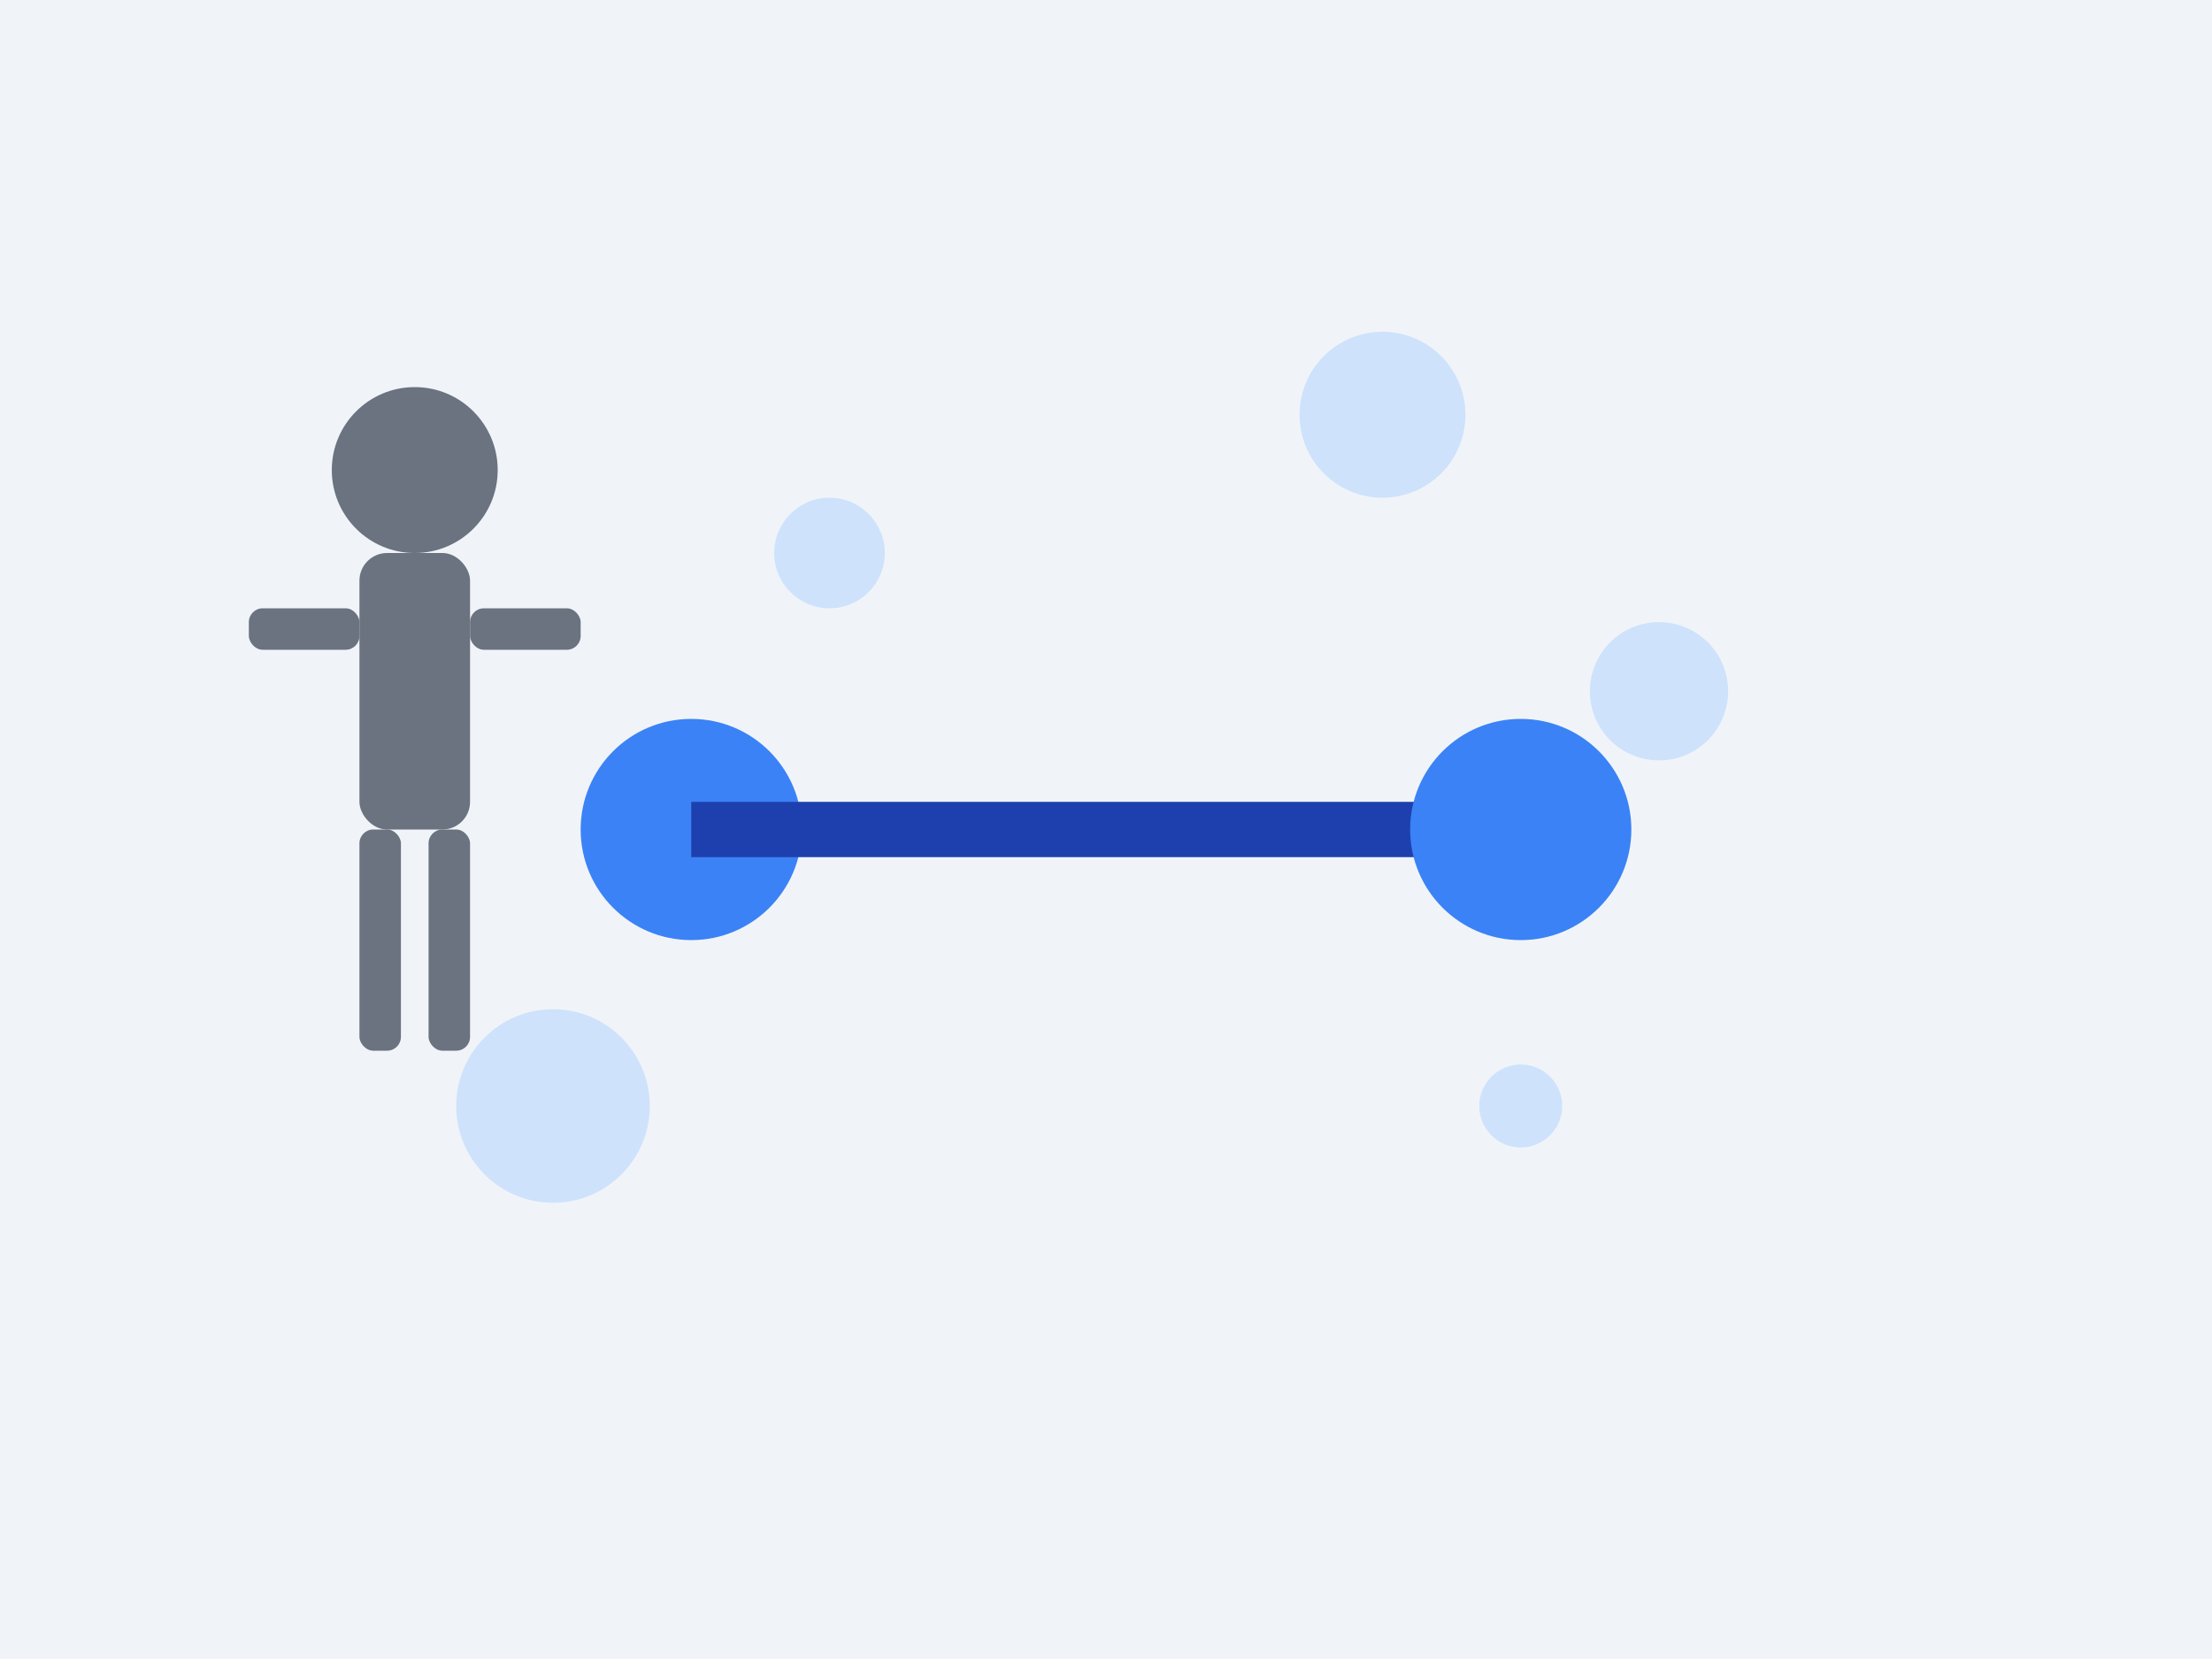 <svg xmlns="http://www.w3.org/2000/svg" width="800" height="600" viewBox="0 0 800 600">
  <rect width="800" height="600" fill="#f0f4f8"/>
  <g transform="translate(400, 300)">
    <!-- Dumbbell -->
    <circle cx="-150" cy="0" r="40" fill="#3b82f6"/>
    <rect x="-150" y="-10" width="300" height="20" fill="#1e40af"/>
    <circle cx="150" cy="0" r="40" fill="#3b82f6"/>
    
    <!-- Person silhouette -->
    <g transform="translate(-250, -50)">
      <!-- Head -->
      <circle cx="0" cy="-80" r="30" fill="#6b7280"/>
      <!-- Body -->
      <rect x="-20" y="-50" width="40" height="100" rx="10" fill="#6b7280"/>
      <!-- Arms -->
      <rect x="-60" y="-30" width="40" height="15" rx="5" fill="#6b7280"/>
      <rect x="20" y="-30" width="40" height="15" rx="5" fill="#6b7280"/>
      <!-- Legs -->
      <rect x="-20" y="50" width="15" height="80" rx="5" fill="#6b7280"/>
      <rect x="5" y="50" width="15" height="80" rx="5" fill="#6b7280"/>
    </g>
    
    <!-- Decorative elements -->
    <circle cx="-100" cy="-100" r="20" fill="#bfdbfe" opacity="0.7"/>
    <circle cx="100" cy="-150" r="30" fill="#bfdbfe" opacity="0.7"/>
    <circle cx="200" cy="-50" r="25" fill="#bfdbfe" opacity="0.7"/>
    <circle cx="-200" cy="100" r="35" fill="#bfdbfe" opacity="0.7"/>
    <circle cx="150" cy="100" r="15" fill="#bfdbfe" opacity="0.7"/>
  </g>
</svg>